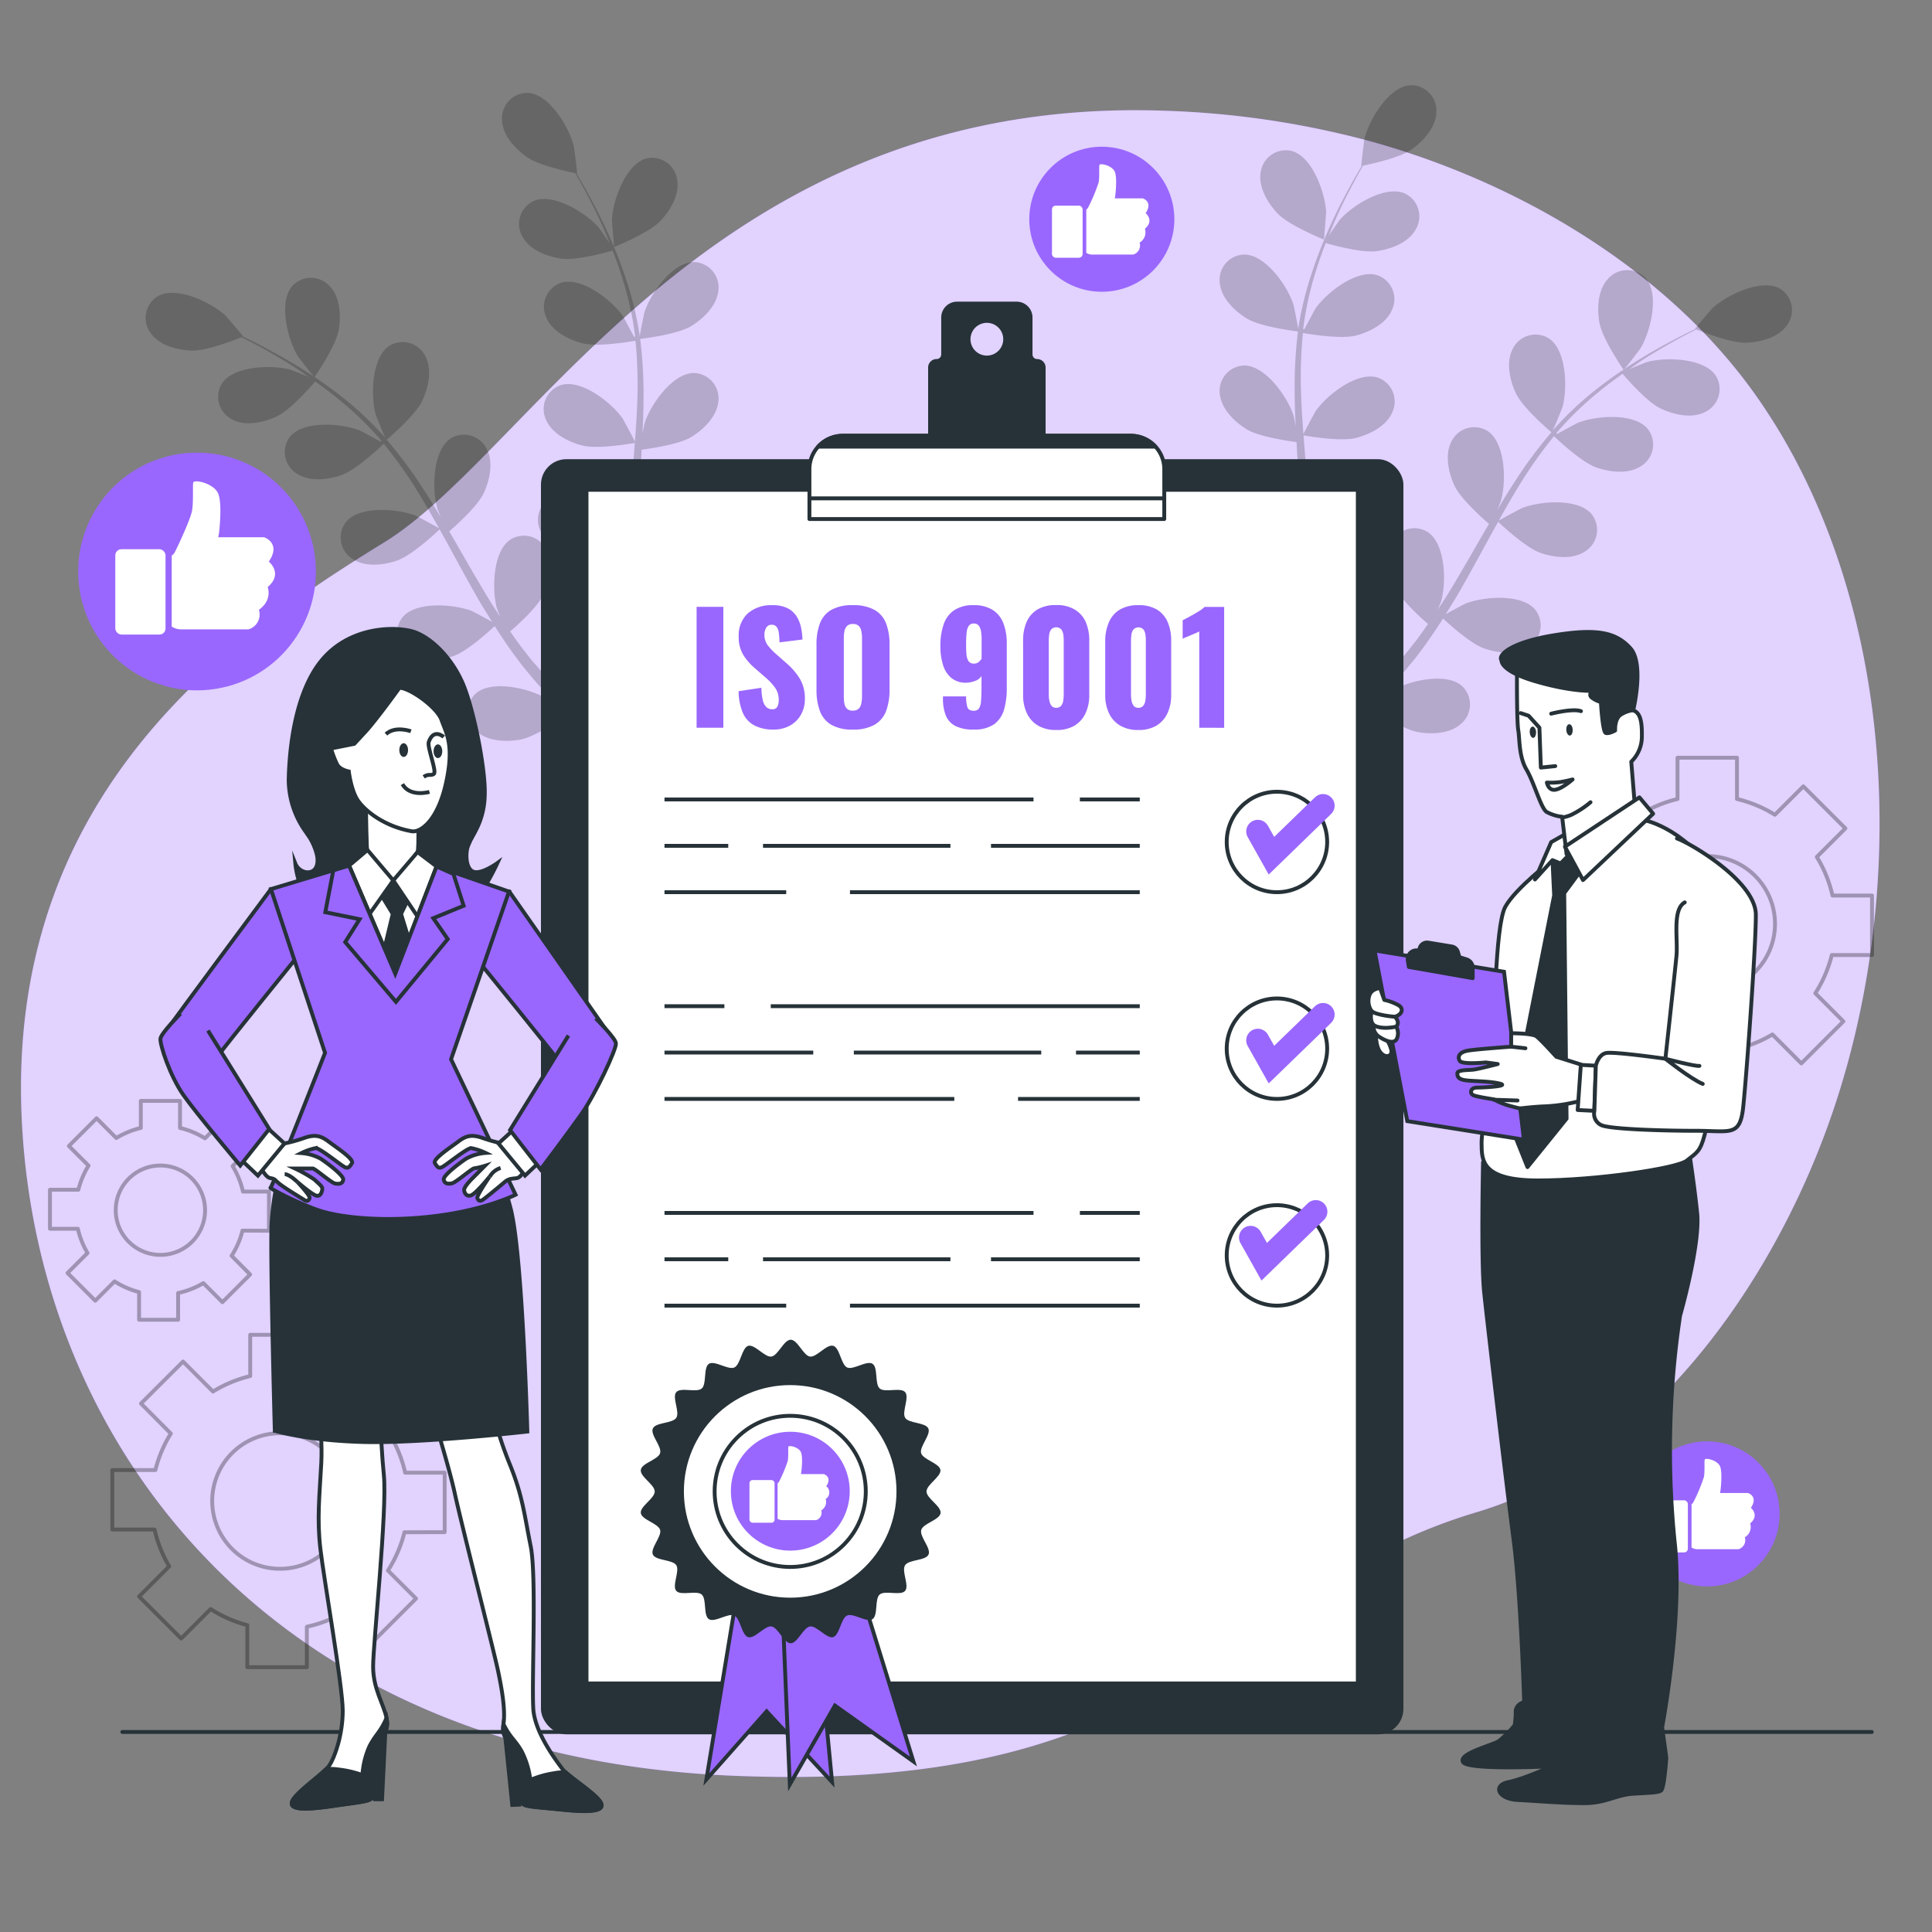 <svg xmlns="http://www.w3.org/2000/svg" viewBox="0 0 500 500"><rect x="0" y="0" width="500" height="500" fill="#808080" stroke="none"/><g id="freepik--background-simple--inject-2"><path d="M461.12,112.7q-2.37-4-5-7.9C433,70.45,393.06,47,353.82,36.34a231.78,231.78,0,0,0-52.71-7.69c-116.62-4-163.06,87.95-201.61,111.67S1.67,204.56,5.62,289.55s65.23,165,183.82,170,126.49-48.43,192.71-68.19c43.81-13.08,75-57.26,90.19-98.09C493.12,237.61,492.14,165.33,461.12,112.7Z" style="fill:#9967FD"></path><path d="M461.12,112.7q-2.37-4-5-7.9C433,70.45,393.06,47,353.82,36.34a231.78,231.78,0,0,0-52.71-7.69c-116.62-4-163.06,87.95-201.61,111.67S1.67,204.56,5.62,289.55s65.23,165,183.82,170,126.49-48.43,192.71-68.19c43.81-13.08,75-57.26,90.19-98.09C493.12,237.61,492.14,165.33,461.12,112.7Z" style="fill:#fff;opacity:0.7"></path></g><g id="freepik--Floor--inject-2"><line x1="31.66" y1="448.23" x2="484.41" y2="448.23" style="fill:none;stroke:#263238;stroke-linecap:round;stroke-linejoin:round"></line></g><g id="freepik--Gears--inject-2"><path d="M484.48,247.16V231.77H474.25a32.92,32.92,0,0,0-4.06-10l7.39-7.39L466.7,203.51l-7.36,7.35a33.07,33.07,0,0,0-9.81-4.08V196.1H434.14v10.68a32.74,32.74,0,0,0-9.62,4L416.76,203l-10.88,10.88,7.72,7.72a33,33,0,0,0-4,9.45H398.47v15.39h10.95a32.87,32.87,0,0,0,3.79,9.53l-7.84,7.85,10.88,10.88,7.63-7.63a33.1,33.1,0,0,0,9.53,4.18V282.1H448.8V271.61a33,33,0,0,0,9.9-3.89l7.48,7.49,10.88-10.88-7.26-7.27a33.15,33.15,0,0,0,4.27-9.9Zm-42.64,9.47a17.54,17.54,0,1,1,17.53-17.53A17.53,17.53,0,0,1,441.84,256.63Z" style="fill:none;stroke:#000;stroke-linecap:round;stroke-linejoin:round;opacity:0.3"></path><g style="opacity:0.3"><path d="M115.08,396.52V381.13H104.86a32.84,32.84,0,0,0-4.07-10l7.4-7.39L97.3,352.87,90,360.22a33.09,33.09,0,0,0-9.81-4.09V345.45H64.75v10.68a33.21,33.21,0,0,0-9.63,4l-7.75-7.76L36.49,363.23,44.21,371a33,33,0,0,0-4,9.45H29.07v15.39H40a32.59,32.59,0,0,0,3.79,9.53L36,413.17l10.88,10.88,7.63-7.63A33,33,0,0,0,64,420.59v10.87H79.41V421a33,33,0,0,0,9.9-3.89l7.48,7.48,10.88-10.88-7.27-7.26a33,33,0,0,0,4.27-9.9ZM72.44,406A17.54,17.54,0,1,1,90,388.46,17.53,17.53,0,0,1,72.44,406Z" style="fill:none;stroke:#000;stroke-linecap:round;stroke-linejoin:round"></path><path d="M69.61,318.52V308.38H62.88a21.66,21.66,0,0,0-2.68-6.59l4.87-4.87-7.17-7.17-4.85,4.85a21.82,21.82,0,0,0-6.46-2.69v-7H36.44v7a22,22,0,0,0-6.34,2.61L25,289.41l-7.17,7.17,5.09,5.09a21.94,21.94,0,0,0-2.64,6.23H12.93V318h7.22a21.89,21.89,0,0,0,2.5,6.28l-5.17,5.17,7.17,7.17,5-5A21.84,21.84,0,0,0,36,334.39v7.16H46.1v-6.92a21.8,21.8,0,0,0,6.53-2.56L57.56,337l7.17-7.17L59.94,325a21.68,21.68,0,0,0,2.81-6.52Zm-28.09,6.24a11.56,11.56,0,1,1,11.55-11.55A11.55,11.55,0,0,1,41.52,324.76Z" style="fill:none;stroke:#000;stroke-linecap:round;stroke-linejoin:round"></path></g></g><g id="freepik--Plants--inject-2"><g style="opacity:0.2"><path d="M330.64,55.24c3,3.15,12,6.76,12,6.76s.57-6.67.55-7.09c-.21-4.94-3.53-14.36-8.86-15.82a6.55,6.55,0,0,0-8.06,5.49C325.62,48.43,328.1,52.55,330.64,55.24Z"></path><path d="M420.2,95.72c.06.08,4.16-5.25,4.38-5.61,2.54-4.24,5-13.92,1.33-18.09a6.55,6.55,0,0,0-9.75.14c-2.67,2.85-2.87,7.66-2.24,11.3C414.66,87.73,420.2,95.71,420.2,95.72Z"></path><path d="M460.68,74.7c-4.84-2.7-13.81,1.67-17.43,5-.31.29-4.68,5.4-4.58,5.44l.1,0c-1.42.68-2.93,1.43-4.57,2.27-3,1.59-6.42,3.42-10,5.65a116.1,116.1,0,0,0-11.14,7.75A84.87,84.87,0,0,0,402,111.24l-.12.14c.66-1.48,2.38-5.68,2.47-6,1.34-4.75,1.12-14.73-3.49-17.79a6.54,6.54,0,0,0-9.36,2.7c-1.82,3.46-.75,8.15.82,11.49,1.76,3.77,8.64,9.62,9.19,10.09a114.43,114.43,0,0,0-9.24,12.4c-1.65,2.52-3.23,5.1-4.78,7.72.53-1.3,1-2.47,1-2.64,1.34-4.75,1.12-14.73-3.49-17.79a6.54,6.54,0,0,0-9.36,2.7c-1.82,3.46-.75,8.15.82,11.5s7.35,8.49,8.89,9.82c-.58,1-1.18,2-1.76,3-2.79,4.85-5.55,9.7-8.4,14.38-1,1.65-2.05,3.23-3.1,4.83.47-1.16.86-2.13.9-2.29,1.34-4.76,1.12-14.74-3.49-17.8a6.55,6.55,0,0,0-9.36,2.71c-1.82,3.46-.75,8.15.82,11.49s6.79,8,8.62,9.59c-1.12,1.59-2.24,3.2-3.4,4.69-.81,1-1.52,2-2.4,3l-2.5,2.89c-1.66,1.78-3.37,3.62-5,5.31-1.15,1.19-2.26,2.3-3.38,3.42,1-1.63,2.94-4.86,3.07-5.15a25.44,25.44,0,0,0,1.72-12.72,8.24,8.24,0,0,0,.48-1.37A6.55,6.55,0,0,0,353,153.3c-5.48-.78-12.28,6.52-14.45,11-.12.27-1.19,3.26-1.84,5.17.21-1.18.43-2.32.63-3.53.41-2.4.75-4.8,1.12-7.39.14-1.25.28-2.52.42-3.8s.18-2.62.28-3.94c.16-3.08.17-6.2.11-9.35,2.1.35,9.57,1.51,13.16.58s7.88-3.08,9.38-6.69a6.54,6.54,0,0,0-3.88-8.94C352.6,124.76,344.77,131,342,135c-.17.25-1.87,3.39-2.76,5.14-.05-1.9-.09-3.78-.2-5.7-.32-5.52-.82-11.09-1.29-16.66-.15-1.71-.27-3.41-.4-5.11.74.14,9.6,1.7,13.62.66,3.57-.92,7.87-3.08,9.38-6.69a6.56,6.56,0,0,0-3.88-8.94c-5.3-1.6-13.13,4.59-15.94,8.65-.22.31-2.65,4.83-3.21,6-.28-3.75-.53-7.49-.63-11.18a115.15,115.15,0,0,1,.5-15c.34.06,9.57,1.73,13.69.67,3.58-.92,7.88-3.08,9.38-6.69a6.54,6.54,0,0,0-3.88-8.94c-5.29-1.61-13.12,4.59-15.94,8.65-.18.27-2,3.71-2.88,5.37l-.3-.09a83.6,83.6,0,0,1,3.2-14.7c.79-2.65,1.7-5.14,2.64-7.54,1.68.49,9.42,2.63,13.23,2.08s8.17-2.2,10.06-5.61a6.56,6.56,0,0,0-2.87-9.32c-5.09-2.18-13.55,3.12-16.8,6.85-.17.2-1.74,2.46-2.86,4.12.44-1.08.88-2.2,1.32-3.22,1.64-3.85,3.39-7.27,5-10.29.91-1.71,1.76-3.23,2.57-4.65,1.91-.39,9.57-2,12.65-4.24s6.23-5.71,6.33-9.62a6.54,6.54,0,0,0-6.84-6.94c-5.52.41-10.59,9-11.75,13.81-.1.42-.93,7.09-.82,7.07l.11,0c-.81,1.35-1.66,2.81-2.56,4.42-1.64,3-3.47,6.38-5.21,10.21a118.71,118.71,0,0,0-5,12.61A86.46,86.46,0,0,0,336,85a1.09,1.09,0,0,1,0,.18c-.27-1.6-1.16-6-1.26-6.38-1.51-4.71-7.2-12.92-12.73-12.92a6.54,6.54,0,0,0-6.32,7.42c.39,3.89,3.87,7.21,7,9.13,3.56,2.17,12.52,3.26,13.23,3.34a115.22,115.22,0,0,0-.86,15.45c0,3,.12,6,.27,9.07-.28-1.38-.53-2.61-.58-2.77-1.51-4.71-7.2-12.91-12.73-12.92A6.54,6.54,0,0,0,315.7,102c.39,3.89,3.87,7.21,7,9.13s10.82,3,12.84,3.29c.07,1.16.13,2.33.2,3.49.35,5.58.72,11.15.92,16.63.08,1.93.07,3.83.08,5.73-.24-1.22-.46-2.24-.51-2.4-1.51-4.7-7.19-12.91-12.73-12.92a6.54,6.54,0,0,0-6.31,7.43c.38,3.89,3.87,7.21,7,9.13s10.08,2.92,12.48,3.24c-.06,1.95-.11,3.9-.24,5.79-.13,1.28-.16,2.53-.35,3.82s-.34,2.53-.5,3.79c-.41,2.39-.81,4.87-1.26,7.2-.31,1.62-.63,3.16-.94,4.72-.05-1.93-.23-5.68-.28-6-.78-4.88-5.15-13.85-10.62-14.69a6.55,6.55,0,0,0-7.37,6.38c-.2,3.9,2.73,7.71,5.56,10.09,3.11,2.61,11.45,5,12.49,5.28-.53,2.57-1.07,5.06-1.62,7.4-1.87,8.05-3.73,14.7-5.11,19.35l3.45,1.47.09-.31c1.29-4.75,3-11.55,4.77-19.8.55-2.6,1.09-5.4,1.62-8.27a72.4,72.4,0,0,0,8.35-.31c1.41,3.93,6.68,10.08,7.36,10.87-1.86,1.84-3.69,3.62-5.44,5.28-6,5.68-11.22,10.19-14.93,13.32l3.78,1.61c3.56-3.16,8.2-7.4,13.43-12.58,1.9-1.87,3.89-3.9,5.91-6,.88.61,8,5.54,12,6.27,3.63.67,8.44.5,11.32-2.14a6.55,6.55,0,0,0,.22-9.75c-4.13-3.67-13.84-1.33-18.1,1.18-.25.14-2.79,2-4.38,3.29.82-.87,1.63-1.7,2.47-2.6,1.66-1.77,3.27-3.59,5-5.54l2.44-2.94c.84-1,1.6-2.09,2.41-3.14,1.83-2.48,3.57-5.08,5.26-7.73,1.55,1.45,7.15,6.54,10.65,7.75s8.27,1.77,11.52-.41a6.55,6.55,0,0,0,1.69-9.6c-3.53-4.26-13.47-3.41-18.06-1.58-.29.11-3.44,1.8-5.14,2.76,1-1.6,2-3.2,3-4.86,2.78-4.78,5.44-9.71,8.12-14.61q1.23-2.25,2.48-4.48c.55.52,7.07,6.71,11,8.07,3.48,1.2,8.26,1.77,11.51-.41a6.55,6.55,0,0,0,1.7-9.6c-3.54-4.26-13.48-3.41-18.07-1.58-.35.14-4.87,2.57-6,3.25,1.83-3.29,3.68-6.54,5.64-9.68a116.36,116.36,0,0,1,8.67-12.2c.25.25,7,6.74,11.05,8.13,3.49,1.2,8.27,1.77,11.51-.41a6.55,6.55,0,0,0,1.7-9.6c-3.53-4.26-13.48-3.41-18.07-1.58-.3.12-3.75,2-5.37,2.89l-.2-.25a84.88,84.88,0,0,1,10.78-10.49c2.13-1.77,4.26-3.35,6.36-4.83,1.14,1.33,6.41,7.39,9.89,9s8,2.67,11.49.86a6.55,6.55,0,0,0,2.74-9.35c-3-4.63-13-4.88-17.78-3.56-.26.07-2.82,1.1-4.66,1.86,1-.65,1.94-1.35,2.87-2,3.5-2.3,6.84-4.19,9.81-5.84,1.7-.92,3.26-1.73,4.72-2.46,1.8.73,9.1,3.58,12.88,3.44s8.35-1.33,10.59-4.53A6.54,6.54,0,0,0,460.68,74.7Z"></path></g><g style="opacity:0.2"><path d="M170.93,57.17c-3,3.16-12,6.76-12,6.77s-.57-6.67-.55-7.1c.21-4.94,3.53-14.35,8.87-15.82a6.55,6.55,0,0,1,8,5.49C175.94,50.36,173.46,54.49,170.93,57.17Z"></path><path d="M81.36,97.65c0,.09-4.15-5.24-4.37-5.61C74.44,87.8,72,78.12,75.66,74a6.55,6.55,0,0,1,9.74.14c2.67,2.86,2.88,7.66,2.25,11.3C86.91,89.66,81.37,97.65,81.36,97.65Z"></path><path d="M40.89,76.63c4.83-2.7,13.8,1.67,17.42,5,.31.29,4.68,5.4,4.59,5.44l-.11,0c1.42.67,2.94,1.42,4.58,2.27,3,1.59,6.41,3.41,10,5.64a119.32,119.32,0,0,1,11.15,7.75A86.87,86.87,0,0,1,99.6,113.17l.11.15c-.66-1.48-2.37-5.69-2.47-6-1.33-4.76-1.12-14.74,3.49-17.8a6.55,6.55,0,0,1,9.37,2.71c1.82,3.45.75,8.15-.82,11.49-1.77,3.77-8.65,9.62-9.2,10.08a116,116,0,0,1,9.25,12.41c1.64,2.51,3.22,5.1,4.78,7.71-.54-1.3-1-2.46-1-2.63-1.33-4.76-1.12-14.74,3.49-17.8a6.55,6.55,0,0,1,9.37,2.71c1.82,3.46.75,8.15-.82,11.49s-7.36,8.5-8.9,9.83c.59,1,1.18,2,1.76,3,2.79,4.85,5.55,9.7,8.4,14.37,1,1.65,2.06,3.24,3.1,4.83-.47-1.15-.85-2.13-.9-2.28-1.33-4.76-1.12-14.74,3.49-17.8a6.55,6.55,0,0,1,9.37,2.71c1.82,3.45.75,8.15-.82,11.49s-6.8,8-8.62,9.58c1.12,1.6,2.24,3.2,3.39,4.7.82,1,1.53,2,2.4,3l2.51,2.88c1.66,1.78,3.36,3.62,5,5.32,1.15,1.18,2.27,2.29,3.39,3.41-1-1.63-2.95-4.86-3.08-5.15a25.32,25.32,0,0,1-1.71-12.72,8.17,8.17,0,0,1-.49-1.36,6.55,6.55,0,0,1,5.19-8.25c5.48-.79,12.28,6.52,14.45,11,.13.26,1.2,3.26,1.84,5.16-.21-1.18-.42-2.31-.62-3.53-.41-2.39-.75-4.8-1.13-7.38-.13-1.26-.27-2.52-.41-3.8s-.18-2.63-.28-4c-.16-3.08-.17-6.2-.12-9.35-2.1.36-9.57,1.51-13.16.59s-7.87-3.09-9.38-6.69a6.56,6.56,0,0,1,3.88-8.95c5.3-1.6,13.13,4.59,15.94,8.65.18.26,1.87,3.4,2.77,5.14.05-1.89.08-3.78.2-5.69.32-5.52.81-11.1,1.29-16.67.14-1.7.26-3.4.4-5.11-.75.14-9.6,1.7-13.62.67-3.58-.92-7.88-3.09-9.38-6.69a6.54,6.54,0,0,1,3.88-8.94c5.29-1.61,13.12,4.58,15.94,8.64.21.31,2.64,4.83,3.2,6,.29-3.74.54-7.48.64-11.18a115.15,115.15,0,0,0-.5-14.95c-.35.06-9.58,1.74-13.7.68-3.57-.92-7.87-3.09-9.38-6.69a6.56,6.56,0,0,1,3.88-9c5.3-1.6,13.13,4.59,15.94,8.65.19.27,2,3.72,2.89,5.37l.3-.09a84.71,84.71,0,0,0-3.21-14.7c-.79-2.65-1.7-5.14-2.63-7.54-1.69.49-9.43,2.63-13.24,2.09-3.65-.52-8.16-2.2-10.06-5.62a6.55,6.55,0,0,1,2.88-9.31c5.09-2.18,13.55,3.11,16.79,6.84.18.2,1.74,2.46,2.86,4.12-.44-1.07-.87-2.19-1.31-3.22-1.65-3.84-3.4-7.27-5-10.28-.9-1.71-1.76-3.24-2.57-4.66-1.91-.39-9.57-2-12.64-4.23S130,34.92,129.92,31a6.56,6.56,0,0,1,6.84-6.95c5.52.41,10.59,9,11.75,13.82.1.41.93,7.09.83,7.07l-.12,0c.81,1.35,1.67,2.81,2.57,4.42,1.64,3,3.46,6.39,5.2,10.21a114,114,0,0,1,5,12.62,84.73,84.73,0,0,1,3.56,14.76c0,.06,0,.12,0,.18.26-1.6,1.15-6.05,1.26-6.38C168.36,76,174,67.83,179.58,67.82a6.56,6.56,0,0,1,6.32,7.43c-.39,3.88-3.88,7.21-7,9.13-3.55,2.16-12.51,3.25-13.23,3.33a115.21,115.21,0,0,1,.87,15.45c0,3-.13,6-.27,9.07.27-1.37.53-2.6.58-2.77,1.51-4.71,7.19-12.91,12.73-12.92a6.56,6.56,0,0,1,6.32,7.43c-.39,3.88-3.88,7.21-7,9.13s-10.82,3-12.84,3.29c-.07,1.16-.12,2.32-.2,3.49-.35,5.58-.72,11.15-.92,16.62-.07,1.93-.07,3.83-.08,5.74.25-1.22.46-2.25.51-2.4,1.51-4.71,7.2-12.92,12.73-12.92a6.54,6.54,0,0,1,6.32,7.42c-.39,3.89-3.87,7.21-7,9.13s-10.08,2.92-12.48,3.24c0,1.95.1,3.9.24,5.79.12,1.29.15,2.53.35,3.82s.33,2.54.5,3.79c.4,2.4.8,4.87,1.26,7.2.3,1.63.62,3.17.94,4.72,0-1.92.22-5.68.27-6,.78-4.88,5.16-13.85,10.63-14.7a6.54,6.54,0,0,1,7.36,6.38c.21,3.9-2.73,7.71-5.55,10.09-3.11,2.62-11.46,5-12.5,5.28.53,2.57,1.08,5.06,1.63,7.4,1.87,8.06,3.73,14.7,5.11,19.36l-3.46,1.47c0-.11,0-.21-.08-.32-1.29-4.74-3.05-11.55-4.78-19.8-.55-2.6-1.09-5.4-1.61-8.27a70.2,70.2,0,0,1-8.36-.31c-1.4,3.93-6.67,10.08-7.36,10.87,1.86,1.85,3.69,3.63,5.44,5.28,6,5.68,11.22,10.2,14.94,13.32L166,203.7c-3.55-3.15-8.19-7.4-13.43-12.57-1.89-1.87-3.89-3.91-5.91-6-.87.6-8,5.54-12,6.27-3.64.66-8.45.49-11.32-2.15a6.54,6.54,0,0,1-.23-9.74c4.14-3.68,13.84-1.34,18.1,1.17.25.15,2.8,2.06,4.38,3.29-.82-.87-1.63-1.7-2.46-2.6-1.67-1.77-3.28-3.59-5-5.54l-2.44-2.94c-.84-1-1.6-2.09-2.41-3.14-1.83-2.47-3.56-5.07-5.25-7.73-1.56,1.46-7.15,6.54-10.66,7.75s-8.27,1.77-11.51-.41a6.54,6.54,0,0,1-1.7-9.59c3.53-4.27,13.48-3.42,18.07-1.59.28.12,3.43,1.81,5.14,2.77-1-1.61-2-3.21-3-4.86-2.77-4.78-5.44-9.71-8.11-14.61-.82-1.51-1.66-3-2.49-4.49-.54.53-7.07,6.71-11,8.07-3.49,1.21-8.27,1.77-11.52-.4a6.55,6.55,0,0,1-1.69-9.6c3.53-4.27,13.48-3.42,18.06-1.58.35.13,4.87,2.57,6,3.24-1.83-3.28-3.68-6.54-5.64-9.67a112.83,112.83,0,0,0-8.66-12.2c-.26.24-7,6.73-11,8.12-3.49,1.2-8.27,1.77-11.52-.41A6.54,6.54,0,0,1,75.07,113c3.53-4.27,13.47-3.42,18.06-1.59.3.12,3.75,2,5.37,2.89l.2-.24a84.32,84.32,0,0,0-10.78-10.5c-2.12-1.77-4.25-3.34-6.36-4.83-1.14,1.34-6.41,7.39-9.89,9-3.33,1.59-8,2.67-11.48.87a6.55,6.55,0,0,1-2.75-9.36c3.05-4.62,13-4.87,17.79-3.55.26.07,2.81,1.09,4.66,1.86-1-.66-1.94-1.35-2.87-2-3.5-2.3-6.84-4.19-9.82-5.85C65.5,88.82,64,88,62.48,87.28c-1.8.73-9.1,3.58-12.88,3.45S41.25,89.4,39,86.2A6.56,6.56,0,0,1,40.89,76.63Z"></path></g></g><g id="freepik--Clipboard--inject-2"><rect x="140.5" y="119.34" width="222.2" height="329" rx="6.08" style="fill:#263238;stroke:#263238;stroke-linecap:round;stroke-linejoin:round"></rect><rect x="151.79" y="126.76" width="199.61" height="308.91" style="fill:#fff;stroke:#263238;stroke-linecap:round;stroke-linejoin:round"></rect><path d="M268.4,93.42a1.69,1.69,0,0,1-1.69-1.69V82.18a3.61,3.61,0,0,0-3.62-3.61H247.7a3.6,3.6,0,0,0-3.61,3.61v9.55a1.69,1.69,0,0,1-1.7,1.69h0a1.69,1.69,0,0,0-1.69,1.7V121h29.4V95.12A1.7,1.7,0,0,0,268.4,93.42Zm-13-.89a4.74,4.74,0,1,1,4.74-4.74A4.75,4.75,0,0,1,255.4,92.53Z" style="fill:#263238;stroke:#263238;stroke-linecap:round;stroke-linejoin:round"></path><path d="M218.13,112.77h74.53a8.65,8.65,0,0,1,8.65,8.65v7.64a0,0,0,0,1,0,0H209.48a0,0,0,0,1,0,0v-7.64A8.65,8.65,0,0,1,218.13,112.77Z" style="fill:#fff;stroke:#263238;stroke-linecap:round;stroke-linejoin:round"></path><path d="M211.76,115.59H299a8.63,8.63,0,0,0-6.38-2.82H218.13A8.61,8.61,0,0,0,211.76,115.59Z" style="fill:#263238;stroke:#263238;stroke-linecap:round;stroke-linejoin:round"></path><rect x="209.48" y="128.98" width="91.83" height="5.35" style="fill:#fff;stroke:#263238;stroke-linecap:round;stroke-linejoin:round"></rect></g><g id="freepik--Checklist--inject-2"><line x1="279.47" y1="206.9" x2="294.97" y2="206.9" style="fill:none;stroke:#263238;stroke-miterlimit:10"></line><line x1="171.97" y1="206.9" x2="267.47" y2="206.9" style="fill:none;stroke:#263238;stroke-miterlimit:10"></line><line x1="256.47" y1="218.9" x2="294.97" y2="218.9" style="fill:none;stroke:#263238;stroke-miterlimit:10"></line><line x1="197.47" y1="218.9" x2="245.97" y2="218.9" style="fill:none;stroke:#263238;stroke-miterlimit:10"></line><line x1="171.97" y1="218.9" x2="188.47" y2="218.9" style="fill:none;stroke:#263238;stroke-miterlimit:10"></line><line x1="219.97" y1="230.9" x2="294.97" y2="230.9" style="fill:none;stroke:#263238;stroke-miterlimit:10"></line><line x1="171.97" y1="230.9" x2="203.47" y2="230.9" style="fill:none;stroke:#263238;stroke-miterlimit:10"></line><circle cx="330.47" cy="217.9" r="13" style="fill:none;stroke:#263238;stroke-miterlimit:10"></circle><line x1="187.47" y1="260.4" x2="171.97" y2="260.4" style="fill:none;stroke:#263238;stroke-miterlimit:10"></line><line x1="294.97" y1="260.4" x2="199.47" y2="260.4" style="fill:none;stroke:#263238;stroke-miterlimit:10"></line><line x1="210.47" y1="272.4" x2="171.97" y2="272.4" style="fill:none;stroke:#263238;stroke-miterlimit:10"></line><line x1="269.47" y1="272.4" x2="220.97" y2="272.4" style="fill:none;stroke:#263238;stroke-miterlimit:10"></line><line x1="294.97" y1="272.4" x2="278.47" y2="272.4" style="fill:none;stroke:#263238;stroke-miterlimit:10"></line><line x1="246.97" y1="284.4" x2="171.97" y2="284.4" style="fill:none;stroke:#263238;stroke-miterlimit:10"></line><line x1="294.97" y1="284.4" x2="263.47" y2="284.4" style="fill:none;stroke:#263238;stroke-miterlimit:10"></line><circle cx="330.47" cy="271.4" r="13" style="fill:none;stroke:#263238;stroke-miterlimit:10"></circle><line x1="279.47" y1="313.9" x2="294.97" y2="313.9" style="fill:none;stroke:#263238;stroke-miterlimit:10"></line><line x1="171.97" y1="313.9" x2="267.47" y2="313.9" style="fill:none;stroke:#263238;stroke-miterlimit:10"></line><line x1="256.47" y1="325.9" x2="294.97" y2="325.9" style="fill:none;stroke:#263238;stroke-miterlimit:10"></line><line x1="197.47" y1="325.9" x2="245.97" y2="325.9" style="fill:none;stroke:#263238;stroke-miterlimit:10"></line><line x1="171.97" y1="325.9" x2="188.47" y2="325.9" style="fill:none;stroke:#263238;stroke-miterlimit:10"></line><line x1="219.97" y1="337.9" x2="294.97" y2="337.9" style="fill:none;stroke:#263238;stroke-miterlimit:10"></line><line x1="171.97" y1="337.9" x2="203.47" y2="337.9" style="fill:none;stroke:#263238;stroke-miterlimit:10"></line><circle cx="330.47" cy="324.9" r="13" style="fill:none;stroke:#263238;stroke-miterlimit:10"></circle><polyline points="325.52 269.24 329.05 275.52 342.4 262.57" style="fill:none;stroke:#9967FD;stroke-linecap:round;stroke-miterlimit:10;stroke-width:6px"></polyline><polyline points="325.52 215.17 329.05 221.46 342.4 208.5" style="fill:none;stroke:#9967FD;stroke-linecap:round;stroke-miterlimit:10;stroke-width:6px"></polyline><polyline points="323.65 320.25 327.18 326.54 340.53 313.58" style="fill:none;stroke:#9967FD;stroke-linecap:round;stroke-miterlimit:10;stroke-width:6px"></polyline></g><g id="freepik--Text--inject-2"><path d="M180.28,188.34V157.05h6.92v31.29Z" style="fill:#9967FD"></path><path d="M200.18,188.81a10.37,10.37,0,0,1-4.91-1.05,6.67,6.67,0,0,1-3-3.22,14.7,14.7,0,0,1-1.12-5.66l5.91-.89a13.86,13.86,0,0,0,.36,3.25,3.59,3.59,0,0,0,.93,1.77,2.09,2.09,0,0,0,1.45.54,1.38,1.38,0,0,0,1.41-.73,3.75,3.75,0,0,0,.33-1.55,5.57,5.57,0,0,0-.93-3.26,14.64,14.64,0,0,0-2.51-2.69l-2.7-2.35a15.18,15.18,0,0,1-3-3.42,8.67,8.67,0,0,1-1.22-4.74,7.73,7.73,0,0,1,2.36-6.08,9.29,9.29,0,0,1,6.41-2.11,8.36,8.36,0,0,1,4,.85,5.94,5.94,0,0,1,2.32,2.23,9,9,0,0,1,1.08,2.89,18.14,18.14,0,0,1,.33,2.92l-5.95.73c0-.92-.08-1.73-.17-2.41a3.33,3.33,0,0,0-.56-1.58,1.54,1.54,0,0,0-1.32-.56,1.5,1.5,0,0,0-1.41.81,3.41,3.41,0,0,0-.44,1.62,4.56,4.56,0,0,0,.83,2.84,16.22,16.22,0,0,0,2.18,2.3l2.59,2.28a17.47,17.47,0,0,1,3.46,3.94,9.9,9.9,0,0,1,1.41,5.45,8,8,0,0,1-1,4,7.25,7.25,0,0,1-2.84,2.84A8.58,8.58,0,0,1,200.18,188.81Z" style="fill:#9967FD"></path><path d="M220.69,188.81a10.68,10.68,0,0,1-5.56-1.24,6.93,6.93,0,0,1-2.94-3.55,15.54,15.54,0,0,1-.88-5.53V166.86a15.29,15.29,0,0,1,.88-5.52,6.85,6.85,0,0,1,2.94-3.5,10.89,10.89,0,0,1,5.56-1.22,11.12,11.12,0,0,1,5.63,1.22,6.82,6.82,0,0,1,3,3.5,15.28,15.28,0,0,1,.89,5.52v11.63a15.53,15.53,0,0,1-.89,5.53,6.9,6.9,0,0,1-3,3.55A10.91,10.91,0,0,1,220.69,188.81Zm0-4.91a2.09,2.09,0,0,0,1.59-.54,2.69,2.69,0,0,0,.65-1.39,9.16,9.16,0,0,0,.16-1.74V165.16a9.07,9.07,0,0,0-.16-1.76,2.7,2.7,0,0,0-.65-1.37,2.09,2.09,0,0,0-1.59-.54,1.94,1.94,0,0,0-1.5.54,2.63,2.63,0,0,0-.66,1.37,10,10,0,0,0-.15,1.76v15.07a11.14,11.14,0,0,0,.13,1.74,2.66,2.66,0,0,0,.62,1.39A2,2,0,0,0,220.69,183.9Z" style="fill:#9967FD"></path><path d="M252,188.81a10.19,10.19,0,0,1-4.76-.93,5.32,5.32,0,0,1-2.47-2.72,11.77,11.77,0,0,1-.73-4.43v-.5h6a8.82,8.82,0,0,0,.32,2.8c.22.61.77.91,1.65.91a1.56,1.56,0,0,0,1.31-.54,3.86,3.86,0,0,0,.56-1.91c.09-.92.13-2.17.13-3.77v-2.78a3.09,3.09,0,0,1-1.52,1.23,7.12,7.12,0,0,1-2.3.51,5.83,5.83,0,0,1-4-1.24,7,7,0,0,1-2.16-3.44,16.05,16.05,0,0,1-.66-4.71,17.28,17.28,0,0,1,.83-5.66,7.2,7.2,0,0,1,2.72-3.69,8.65,8.65,0,0,1,5-1.32,9,9,0,0,1,5,1.24,7.1,7.1,0,0,1,2.76,3.46,14.29,14.29,0,0,1,.87,5.23v11.67a19.3,19.3,0,0,1-.71,5.45,7.1,7.1,0,0,1-2.57,3.77A8.91,8.91,0,0,1,252,188.81Zm.07-17.08a1.77,1.77,0,0,0,1.24-.42,5.19,5.19,0,0,0,.73-.82v-5.1a12.3,12.3,0,0,0-.15-2,3.29,3.29,0,0,0-.58-1.46,1.52,1.52,0,0,0-1.31-.56,1.47,1.47,0,0,0-1.28.6,3.84,3.84,0,0,0-.56,1.77,26.56,26.56,0,0,0-.13,2.92c0,1,0,1.89.09,2.65a3.83,3.83,0,0,0,.52,1.77A1.59,1.59,0,0,0,252.1,171.73Z" style="fill:#9967FD"></path><path d="M273.35,188.92a9,9,0,0,1-4.71-1.14,7.3,7.3,0,0,1-2.86-3.14,10.75,10.75,0,0,1-1-4.68V165.78a12,12,0,0,1,.9-4.81,7.05,7.05,0,0,1,2.8-3.23,9.19,9.19,0,0,1,4.83-1.15,9,9,0,0,1,4.81,1.15A7.09,7.09,0,0,1,281,161a12,12,0,0,1,.9,4.81V180a10.81,10.81,0,0,1-1,4.66,7.3,7.3,0,0,1-2.86,3.16A8.92,8.92,0,0,1,273.35,188.92Zm0-5.75a1.5,1.5,0,0,0,1.34-.6,3.05,3.05,0,0,0,.5-1.39,12.78,12.78,0,0,0,.1-1.37V165.94c0-.44,0-.94-.08-1.49a3.2,3.2,0,0,0-.48-1.47,1.8,1.8,0,0,0-2.75,0,3.2,3.2,0,0,0-.48,1.47c-.05.55-.08,1.05-.08,1.49v13.87a9.41,9.41,0,0,0,.12,1.37,3.32,3.32,0,0,0,.52,1.39A1.44,1.44,0,0,0,273.35,183.17Z" style="fill:#9967FD"></path><path d="M294.6,188.92a9,9,0,0,1-4.71-1.14,7.3,7.3,0,0,1-2.86-3.14,10.75,10.75,0,0,1-1-4.68V165.78A12,12,0,0,1,287,161a7.05,7.05,0,0,1,2.8-3.23,9.16,9.16,0,0,1,4.83-1.15,9,9,0,0,1,4.81,1.15A7.09,7.09,0,0,1,302.2,161a12,12,0,0,1,.9,4.81V180a10.81,10.81,0,0,1-1,4.66,7.3,7.3,0,0,1-2.86,3.16A8.92,8.92,0,0,1,294.6,188.92Zm0-5.75a1.5,1.5,0,0,0,1.34-.6,3.17,3.17,0,0,0,.5-1.39,12.78,12.78,0,0,0,.1-1.37V165.94c0-.44,0-.94-.08-1.49A3.21,3.21,0,0,0,296,163a1.79,1.79,0,0,0-2.74,0,3.2,3.2,0,0,0-.48,1.47c-.05.55-.08,1.05-.08,1.49v13.87a9.41,9.41,0,0,0,.12,1.37,3.19,3.19,0,0,0,.52,1.39A1.44,1.44,0,0,0,294.6,183.17Z" style="fill:#9967FD"></path><path d="M310.37,188.34V163.42c-.29.16-.61.31-1,.47l-1.14.48-1.16.48c-.37.16-.71.31-1,.47v-4.79c.28-.16.68-.37,1.2-.64s1.06-.57,1.66-.91,1.14-.67,1.66-1a8.55,8.55,0,0,0,1.16-.91h5.06v31.29Z" style="fill:#9967FD"></path></g><g id="freepik--Icons--inject-2"><circle cx="441.79" cy="391.79" r="18.77" style="fill:#9967FD"></circle><rect x="428.89" y="388.28" width="7.93" height="13.48" rx="0.96" style="fill:#fff"></rect><path d="M453.13,390.23c2-3-.75-3.84-.75-3.84h-7.24l.12-.63s.63-4.92-.19-6.43-3.78-2.14-3.9-1.57.06,3.08-.19,4.47a45.32,45.32,0,0,1-2.77,6.61,1.65,1.65,0,0,1-.44.45V400.5a2.89,2.89,0,0,0,1.64.43h10.51a2.43,2.43,0,0,0,1.64-3.08,3.07,3.07,0,0,0,1.38-3.59C455.46,392.12,453.13,390.23,453.13,390.23Z" style="fill:#fff"></path><circle cx="50.98" cy="147.9" r="30.76" transform="translate(-23.03 10.08) rotate(-9.22)" style="fill:#9967FD"></circle><rect x="29.84" y="142.14" width="13" height="22.08" rx="1.57" style="fill:#fff"></rect><path d="M69.57,145.34c3.3-4.85-1.24-6.3-1.24-6.3H56.46l.21-1s1-8-.31-10.53S50.17,124,50,124.9s.11,5.06-.31,7.33-4,9.91-4.54,10.84a3.14,3.14,0,0,1-.71.73v18.37a4.66,4.66,0,0,0,2.67.71H64.31A4,4,0,0,0,67,157.82c3.61-2.58,2.27-5.88,2.27-5.88C73.39,148.43,69.57,145.34,69.57,145.34Z" style="fill:#fff"></path><circle cx="285.15" cy="56.74" r="18.77" style="fill:#9967FD"></circle><rect x="272.25" y="53.22" width="7.93" height="13.48" rx="0.96" style="fill:#fff"></rect><path d="M296.49,55.17c2-3-.75-3.84-.75-3.84H288.5l.12-.63s.63-4.91-.19-6.42-3.77-2.14-3.9-1.57.06,3.08-.19,4.47a46.28,46.28,0,0,1-2.77,6.61,1.8,1.8,0,0,1-.44.45v11.2a2.85,2.85,0,0,0,1.64.44h10.51a2.44,2.44,0,0,0,1.64-3.09,3.07,3.07,0,0,0,1.38-3.59C298.82,57.06,296.49,55.17,296.49,55.17Z" style="fill:#fff"></path></g><g id="freepik--Badge--inject-2"><polygon points="192.98 398.85 182.81 460.52 198.4 442.9 215.34 461.2 209.24 397.49 192.98 398.85" style="fill:#9967FD;stroke:#263238;stroke-miterlimit:10"></polygon><polygon points="201.81 399.37 204.4 461.82 216.08 441.4 236.39 455.87 217.47 394.73 201.81 399.37" style="fill:#9967FD;stroke:#263238;stroke-miterlimit:10"></polygon><path d="M239.78,386c0-1.8,3.85-3.86,3.6-5.59s-4.53-2.67-5-4.35,2.61-4.78,1.87-6.38-5.09-1.27-6-2.76,1.16-5.31,0-6.64-5.24.22-6.58-.94-.37-5.42-1.86-6.39-5,1.69-6.58.95-1.88-5.09-3.59-5.6-4.27,3-6,2.78-3.22-4.36-5-4.36-3.29,4.11-5,4.36-4.35-3.27-6-2.78-2,4.87-3.59,5.6-5.09-1.9-6.58-.95-.52,5.23-1.86,6.39-5.42-.4-6.59.94,1,5.15,0,6.65-5.32,1.13-6.06,2.75,2.38,4.66,1.88,6.38-4.77,2.57-5,4.35,3.6,3.79,3.6,5.59-3.85,3.85-3.6,5.59,4.53,2.67,5,4.35-2.61,4.78-1.88,6.38,5.1,1.27,6.06,2.75-1.17,5.31,0,6.65,5.24-.22,6.58.94.37,5.42,1.86,6.38,5-1.68,6.58-.94,1.88,5.09,3.59,5.59,4.27-3,6-2.77,3.23,4.36,5,4.36,3.29-4.11,5-4.36,4.36,3.27,6,2.77,2-4.86,3.59-5.59,5.09,1.9,6.58.94.52-5.22,1.86-6.38,5.42.4,6.58-.94-1-5.15,0-6.65,5.31-1.13,6.06-2.75-2.39-4.66-1.88-6.38,4.77-2.58,5-4.35S239.78,387.77,239.78,386Z" style="fill:#263238"></path><circle cx="204.5" cy="385.97" r="28.01" style="fill:#fff;stroke:#263238;stroke-linecap:round;stroke-linejoin:round"></circle><circle cx="204.5" cy="385.97" r="19.56" transform="translate(-213.02 257.65) rotate(-45)" style="fill:#fff;stroke:#263238;stroke-linecap:round;stroke-linejoin:round"></circle><circle cx="204.53" cy="385.92" r="15.38" style="fill:#9967FD"></circle><rect x="193.96" y="383.04" width="6.5" height="11.04" rx="0.79" style="fill:#fff"></rect><path d="M213.83,384.64c1.65-2.43-.62-3.15-.62-3.15h-5.93l.1-.52s.52-4-.15-5.26-3.1-1.75-3.2-1.29.05,2.53-.16,3.66a37.11,37.11,0,0,1-2.27,5.42,1.36,1.36,0,0,1-.36.37v9.18a2.38,2.38,0,0,0,1.34.36h8.62a2,2,0,0,0,1.34-2.53,2.51,2.51,0,0,0,1.14-2.94A2,2,0,0,0,213.83,384.64Z" style="fill:#fff"></path></g><g id="freepik--character-2--inject-2"><path d="M383.81,300.8s-.56,25.55.29,33.69,5.72,49.6,7.62,64,2.73,42,2.73,42-2.18.55-2.18,2.45a24.51,24.51,0,0,1-.27,3.55,27.47,27.47,0,0,1-4.09,4.09c-1.64,1.09-10.63,3.27-9.27,5.45s22.9,1.09,22.9,1.09-7.09,3.27-11.18,4.09-2.72,4.36,2.45,4.63,11.45.82,17.18.82,8.18-2.18,12.81-2.45,6.27-.28,7.09-.82,1.36-8.45,1.36-8.45l-1.09-7.91s5.38-28.46,3.27-47.7a234.92,234.92,0,0,1,1.37-58.83s5.27-18.41,4.43-26.54S437,297.19,437,297.19l-51.8,1.71Z" style="fill:#263238;stroke:#263238;stroke-linecap:round;stroke-linejoin:round"></path><path d="M401.78,222.6s-9.49,7.18-12.2,12.06-2.86,31.91-3.15,39.47-3.06,17.53-3,21.81-.15,9.58,14.73,9.56,35.84-3.11,38.35-5.12,3.51-2.28,4.63-6.64,8.88-33.43,9.66-42.65.48-13.41-7.48-25.28S425.3,212.2,425.3,212.2l-18.44,7.4Z" style="fill:#fff;stroke:#263238;stroke-linecap:round;stroke-linejoin:round"></path><polygon points="401.78 222.6 402.21 231.74 390.62 290.34 395.31 302.04 405.43 289.51 404.82 231.15 409.1 225.35 406.86 219.6 401.78 222.6" style="fill:#263238;stroke:#263238;stroke-linecap:round;stroke-linejoin:round"></polygon><polygon points="405.57 215.61 401.45 217.94 397.24 227.61 401.78 222.6 403.88 223.47 409.2 218.01 405.57 215.61" style="fill:#fff;stroke:#263238;stroke-linecap:round;stroke-linejoin:round"></polygon><path d="M392.59,174.15s-.06,12.59.33,14.79.12,6.81,2.12,10.2,3.76,10.08,5.24,11a11.41,11.41,0,0,0,4,1.25l1.15,9.68L423,207.3l-.83-10.17a9.05,9.05,0,0,0,2.74-6.31c.07-4-.33-6.32-2.26-7a11.24,11.24,0,0,1-3.43-2.11l1.51-6.93s3.75-5.2-7.2-7.13S393.41,170.69,392.59,174.15Z" style="fill:#fff;stroke:#263238;stroke-linecap:round;stroke-linejoin:round"></path><path d="M388.6,170.9s-.51,2.74,9,5.49,14.62,2.39,14.62,2.39-1.34.92-.23,1.78a6.66,6.66,0,0,0,2.32,1.13s.42,7.73,1.26,8,2.43-.64,2.43-.64-.22-3,1.47-4.1a7.79,7.79,0,0,1,3.21-1.16s2.93-12-.76-16.05-8.48-5.17-19.75-3.33S387.57,169.57,388.6,170.9Z" style="fill:#263238;stroke:#263238;stroke-linecap:round;stroke-linejoin:round"></path><polyline points="402.5 198.27 398.77 198.65 398.4 188.32 395.6 185.23 393.55 184.55" style="fill:none;stroke:#263238;stroke-linecap:round;stroke-linejoin:round"></polyline><path d="M400.33,202.53a19.44,19.44,0,0,0,3.4-.12,32.26,32.26,0,0,0,3.25-.69s-2.55,2.29-4.4,2.65S400.33,202.53,400.33,202.53Z" style="fill:none;stroke:#263238;stroke-linecap:round;stroke-linejoin:round"></path><path d="M404.24,211.43s.15.34,2.32-.51a24.15,24.15,0,0,0,5.06-3.3" style="fill:none;stroke:#263238;stroke-linecap:round;stroke-linejoin:round"></path><path d="M409.15,184.05c-2.17-.79-7.71.65-7.71.65" style="fill:none;stroke:#263238;stroke-linecap:round;stroke-linejoin:round"></path><path d="M407,188.84c.05.81-.27,1.49-.72,1.52s-.86-.6-.92-1.41.26-1.48.72-1.52S407,188,407,188.84Z" style="fill:#263238"></path><path d="M397.54,189.44c0,.81-.27,1.49-.72,1.52s-.86-.59-.92-1.4.26-1.49.72-1.52S397.48,188.64,397.54,189.44Z" style="fill:#263238"></path><polygon points="405 219.12 409.68 227.76 427.83 210.59 424.28 206.36 405 219.12" style="fill:#fff;stroke:#263238;stroke-linecap:round;stroke-linejoin:round"></polygon><polygon points="355.73 245.97 389.24 251.49 394.39 294.94 364.2 290.15 355.73 245.97" style="fill:#9967FD;stroke:#263238;stroke-miterlimit:10"></polygon><path d="M357.16,255.7s-2.18.18-2.73,1.81a4.59,4.59,0,0,0,.55,4.18c.73.91,4.18,2,6,1.45s2.37-2,1.09-2.9a13,13,0,0,0-3.81-1.46Z" style="fill:#fff;stroke:#263238;stroke-linecap:round;stroke-linejoin:round"></path><path d="M355,261.69s-.73,2.36.54,3.63,4.73,1.64,5.82.37-.37-2.55-.37-2.55S356.25,262.78,355,261.69Z" style="fill:#fff;stroke:#263238;stroke-linecap:round;stroke-linejoin:round"></path><path d="M356.07,267s-.18,3.81,1.27,5.45,3.09.73,2.73-.73a9.28,9.28,0,0,0-1.09-2.54Z" style="fill:#fff;stroke:#263238;stroke-linecap:round;stroke-linejoin:round"></path><path d="M355.52,265.32a3,3,0,0,0,1.28,2.91c1.63,1.09,4,2.18,4.72.55a3.5,3.5,0,0,0-.18-3.09S357.7,266.6,355.52,265.32Z" style="fill:#fff;stroke:#263238;stroke-linecap:round;stroke-linejoin:round"></path><path d="M364.33,248.48l.28,1.77,16.53,2.9v-2.69a2.27,2.27,0,0,0-1.59-2.17l-1.86-.59-.38-1.33a2,2,0,0,0-1.59-1.42l-6.06-1a2,2,0,0,0-2.33,2h0l-.64,0A2.27,2.27,0,0,0,364.33,248.48Z" style="fill:#263238;stroke:#263238;stroke-linecap:round;stroke-linejoin:round"></path><path d="M400.93,271.49s-2.26-2.45-3.28-3.27-6.56-.82-6.56-.82v3.48s-8.6.61-11.06,1-2.87,1.64-2.25,2.67,6.76.41,6.76.41l3.07.41s-4.71,1.23-6.15,1.43-4.3,0-4.3,1,.41,1.63,2.66,1.84,5.95.2,8.4.82-4.09,1-5.94,1-2,1.64-.82,2.05,5.13,1,5.13,1a18.71,18.71,0,0,0,4.71,1.84c3.07.82,1,.41,7.78,0a43.29,43.29,0,0,0,9.84-1.43l.2-9.43-6.35-2Z" style="fill:#fff;stroke:#263238;stroke-linecap:round;stroke-linejoin:round"></path><line x1="391.09" y1="270.88" x2="394.78" y2="271.29" style="fill:#fff;stroke:#263238;stroke-linecap:round;stroke-linejoin:round"></line><line x1="386.59" y1="284.61" x2="392.73" y2="284.81" style="fill:#fff;stroke:#263238;stroke-linecap:round;stroke-linejoin:round"></line><polygon points="409.12 275.59 408.3 287.27 412.6 287.48 413.01 275.8 409.12 275.59" style="fill:#fff;stroke:#263238;stroke-linecap:round;stroke-linejoin:round"></polygon><path d="M434,217c3.07,1,20.41,11,20.41,19.76s-2.45,42-3.27,49.74-3.28,6.15-12.09,6.15-22.12-.41-24.58-1.44a3.24,3.24,0,0,1-1.85-3.69L413,275.8s.62-2.87,2.67-3.28S431,274,431,274s2.46-22.33,2.87-26.63-1.14-12,2.14-13.83" style="fill:#fff;stroke:#263238;stroke-linecap:round;stroke-linejoin:round"></path><path d="M440.67,280.51C437.6,279.28,431,274,431,274s7.79,2.05,8.81,1.85" style="fill:none;stroke:#263238;stroke-linecap:round;stroke-linejoin:round"></path></g><g id="freepik--character-1--inject-2"><path d="M79.64,216a15.39,15.39,0,0,1,2.4,5.34c.53,2.8-.54,4.54-2.67,4.4a3.63,3.63,0,0,1-2.94-2.26s.41,4.53,2,6.67,2.8,1.86,12.14,2.93,23.35,0,27.22-.53,6.4-1.2,7.73-3.2a60.11,60.11,0,0,0,3.21-6s-4,2.94-6.14,2.27-2.14-4.94-1.47-6.67a31.37,31.37,0,0,1,1.74-3.6,28.74,28.74,0,0,0,1.46-7.61c0-3.33-1.2-6.8-3.33-14.54s-8.67-14.54-13.61-19.48-10.27-1.6-16.28,1.47-12.81,19.74-14,26.55S79.64,216,79.64,216Z" style="fill:#263238;stroke:#263238;stroke-miterlimit:10"></path><polygon points="90.53 228.7 101.79 220.5 113.61 228.7 102.36 255.98 90.53 228.7" style="fill:#fff;stroke:#263238;stroke-miterlimit:10"></polygon><polygon points="98.05 230.65 101.65 236.52 98.45 249.86 102.85 257.74 107.52 248.66 103.79 236.52 106.45 231.05 102.19 224.51 98.05 230.65" style="fill:#263238;stroke:#263238;stroke-miterlimit:10"></polygon><path d="M94.71,209s.14,11.07.4,12,5.61,6.41,6.67,6.81,5.88-6.81,6.28-7.34.13-11.21.13-11.21Z" style="fill:#fff;stroke:#263238;stroke-miterlimit:10"></path><path d="M103.79,173.28s-4.54,5.34-9.88,10.54-11.6,11.87-14,18.55-.26,13.6-.26,13.6a23.29,23.29,0,0,1-4.94-14c.13-8,1.6-22.69,8.54-31.09s17.88-8.81,23-7.61,11.21,7.34,14,14.81,5.47,21.75,5.2,27.75a20.24,20.24,0,0,1-2.53,9.48,35.57,35.57,0,0,0-3.61-18.41c-4.67-8.94-9.34-12.81-12.81-16.15A8.72,8.72,0,0,1,103.79,173.28Z" style="fill:#263238;stroke:#263238;stroke-miterlimit:10"></path><polygon points="101.78 227.85 95.65 236.52 90.33 224.02 95.11 219.98 101.78 227.85" style="fill:#fff;stroke:#263238;stroke-miterlimit:10"></polygon><polygon points="101.78 227.85 108.06 237.19 112.99 224.25 108.06 220.51 101.78 227.85" style="fill:#fff;stroke:#263238;stroke-miterlimit:10"></polygon><path d="M70.09,230.13s-25,33.62-26.33,35.66-2.45,2-1.77,3.66,5.3,6.66,8.7,6.8,4.34-.95,5.84-3.13S76.61,248,76.61,248,71.59,230.81,70.09,230.13Z" style="fill:#9967FD;stroke:#263238;stroke-miterlimit:10"></path><polygon points="99.8 446.7 98.88 465.65 97.03 465.65 96.56 453.99 99.8 446.7" style="fill:#263238;stroke:#263238;stroke-miterlimit:10"></polygon><path d="M81.53,355.9s2.08,14,1.62,22.7S82,393,82.92,400.88s5.78,35.61,5.78,41.86-2.08,12.08-3.47,14.16-9.25,7.29-9.71,9.58,5.55,1.67,11.1.84,8.79-1.05,9.48-1.88-.23-5.83,1.39-11.66,3.23-5.62,2.54-9.16-3.47-7.5-3.47-13.33,3.7-40.61,2.78-49.57S98,356.11,98,356.11Z" style="fill:#fff;stroke:#263238;stroke-miterlimit:10"></path><path d="M93.79,459.4a26.06,26.06,0,0,0-6.24-1.46,12.72,12.72,0,0,0-3.14-.09c-2.46,2.42-8.48,6.64-8.89,8.63-.46,2.29,5.55,1.67,11.1.84s8.79-1.05,9.48-1.88-.23-5.83,1.39-11.66,3.23-5.62,2.54-9.16c-1.62,3.74-2.77,4.16-4.39,7.28A21.68,21.68,0,0,0,93.79,459.4Z" style="fill:#263238;stroke:#263238;stroke-miterlimit:10"></path><polygon points="130.63 448.24 132.57 467.12 134.4 467.04 134.22 455.37 130.63 448.24" style="fill:#263238;stroke:#263238;stroke-miterlimit:10"></polygon><path d="M125.68,355.69a97,97,0,0,0,6.31,23.4c3.33,8.22,3.74,13.14,5.34,21,1.57,7.66.26,34.32.68,42.07.34,6.24,6.06,13.64,7.55,15.66s9.52,6.86,10.1,9.13-5.39,1.91-10.91,1.33-8.72-.65-9.45-1.45-.09-5.84-2-11.59-3.5-5.47-3-9-.27-8.43-1.41-13.84c-1.21-5.73-9.31-37.27-11.23-46.09S109,356.32,109,356.32Z" style="fill:#fff;stroke:#263238;stroke-miterlimit:10"></path><path d="M137.25,460.65a25.26,25.26,0,0,1,6.08-1.73,12.51,12.51,0,0,1,3.09-.24c2.56,2.32,8.73,6.25,9.24,8.23.58,2.27-5.39,1.91-10.91,1.33s-8.72-.65-9.45-1.45-.09-5.84-2-11.59-3.5-5.47-3-9c1.8,3.67,3,4,4.73,7.08A22.18,22.18,0,0,1,137.25,460.65Z" style="fill:#263238;stroke:#263238;stroke-miterlimit:10"></path><path d="M73,300.92a73.7,73.7,0,0,0-2.71,15.62c-.42,8.12.83,53.74.83,53.74S79,372.78,94,373.19s42.48-2.71,42.48-2.71-1.25-46.23-4.37-57.89-5-15-5-15S96.74,277.39,73,300.92Z" style="fill:#263238;stroke:#263238;stroke-miterlimit:10"></path><path d="M131.82,230.76S155.8,265,157.17,267s2.45,2,1.78,3.66-5.27,6.67-8.67,6.82-4.35-.93-5.85-3.1-20.22-25.17-20.22-25.17S130.33,231.44,131.82,230.76Z" style="fill:#9967FD;stroke:#263238;stroke-miterlimit:10"></path><path d="M90.33,224l12,28L113,224.25l18.73,6.49-15,43.4,16.7,35.05S126,313,113,314.67s-24.41.5-30-1.27-13.45-6-13-6,14.12-34.92,14.12-34.92l-14-42.38Z" style="fill:#9967FD;stroke:#263238;stroke-miterlimit:10"></path><polygon points="102.47 259.27 115.87 243.04 112.13 237.63 119.99 234.41 117.35 226.18 112.99 224.25 102.29 252 90.33 224.02 86.26 225.25 84.19 236.08 93.07 237.89 89.34 243.81 102.47 259.27" style="fill:#9967FD;stroke:#263238;stroke-miterlimit:10"></polygon><path d="M73.62,295.93a37.37,37.37,0,0,0,5.21-1.46c2.91-1,4.37-.42,6.25,1s6.66,4.52,6,5.56-1,1.52-2.08.89-6.24-4.79-7.29-4.79A15.24,15.24,0,0,0,78,298.42a12.23,12.23,0,0,1,5,1.46c1.88,1.25,6,4.38,5.83,5.42s-1,1.19-2.07,1-5.21-3.9-5.84-3.9H76.33a36.16,36.16,0,0,1,5.08,2.9c.83.84,2,1.68,2,2.3s-.38,2.22-1.62,1.81S77,305.92,77,305.92s3.33,3.53,3.13,4.13c-.29.88-.84.87-1.46.45s-5.13-3.08-6.59-4.33c-1.06-.91-.91-1.08-2.16-1.29s-2.5-2.92-2.5-2.92Z" style="fill:#fff;stroke:#263238;stroke-miterlimit:10"></path><path d="M77,305.92s-2.09-2.05-3.33-2.05" style="fill:none;stroke:#263238;stroke-miterlimit:10"></path><path d="M130,295.93a37.37,37.37,0,0,1-5.21-1.46c-2.91-1-4.37-.42-6.24,1s-6.66,4.52-6,5.56,1,1.52,2.08.89,6.25-4.79,7.29-4.79a15.35,15.35,0,0,1,3.75,1.25,12.26,12.26,0,0,0-5,1.46c-1.87,1.25-6,4.38-5.83,5.42s1,1.19,2.07,1,5.22-3.9,5.84-3.9a17.76,17.76,0,0,0,2.73-.64l-3.36,3.37c-.83.83-2,2.2-2,2.83s.51,1.86,1.76,1.45,4.79-4.81,4.79-4.81-3.34,4.87-3.14,5.47c.29.88.84.87,1.46.45s4.17-3.33,5.63-4.58c1.06-.91,1.87-.83,3.12-1s2.5-2.92,2.5-2.92Z" style="fill:#fff;stroke:#263238;stroke-miterlimit:10"></path><path d="M126.72,304.58a4.91,4.91,0,0,1,2.83-2.31" style="fill:none;stroke:#263238;stroke-miterlimit:10"></path><polygon points="134.02 291.34 129 295.93 135.87 304.25 141.23 299.19 134.02 291.34" style="fill:#fff;stroke:#263238;stroke-miterlimit:10"></polygon><path d="M147.11,268,132,292.47l7.9,10.18s7.12-9.42,10.64-14.43,9.07-16.77,8.86-18.23-5.24-6.44-5.24-6.44" style="fill:#9967FD;stroke:#263238;stroke-miterlimit:10"></path><polygon points="68.6 291.34 73.62 295.93 66.75 304.25 61.39 299.19 68.6 291.34" style="fill:#fff;stroke:#263238;stroke-miterlimit:10"></polygon><path d="M53.82,266.7l15.85,25.48-7.5,9.46S51,288.41,47.48,283.41s-6.16-13.17-5.95-14.63,5.2-6.46,5.2-6.46" style="fill:#9967FD;stroke:#263238;stroke-miterlimit:10"></path><path d="M103.39,178s-6.15,8.53-8.93,11.51l-2.78,3-6,1.19a24.51,24.51,0,0,0,1.59,4.17c.79,1.39,3,1.78,3,1.78s.6,5,2.38,7.55,6.62,6.62,13.89,7.93c2.19.39,6.72-2.6,8.9-12.53s0-12.87-1.16-16.24S106,178,103.39,178Z" style="fill:#fff;stroke:#263238;stroke-miterlimit:10"></path><path d="M114.83,190.73s-2.58-2.4-3.87,1.29c-.47,1.32,2.21,7.75,1.29,8.3s-1.29-.18-2.59.74" style="fill:none;stroke:#263238;stroke-miterlimit:10"></path><path d="M111.14,204.94s-5,1.48-7-2" style="fill:none;stroke:#263238;stroke-miterlimit:10"></path><path d="M106.34,189.25s-4.06-1.48-6.46.74" style="fill:none;stroke:#263238;stroke-miterlimit:10"></path><path d="M105.6,194.12c0,1-.5,1.77-1.13,1.77s-1.13-.79-1.13-1.77.51-1.78,1.13-1.78S105.6,193.14,105.6,194.12Z" style="fill:#263238"></path><path d="M114.46,194.42c0,1-.5,1.77-1.13,1.77s-1.12-.79-1.12-1.77.5-1.78,1.12-1.78S114.46,193.44,114.46,194.42Z" style="fill:#263238"></path></g></svg>